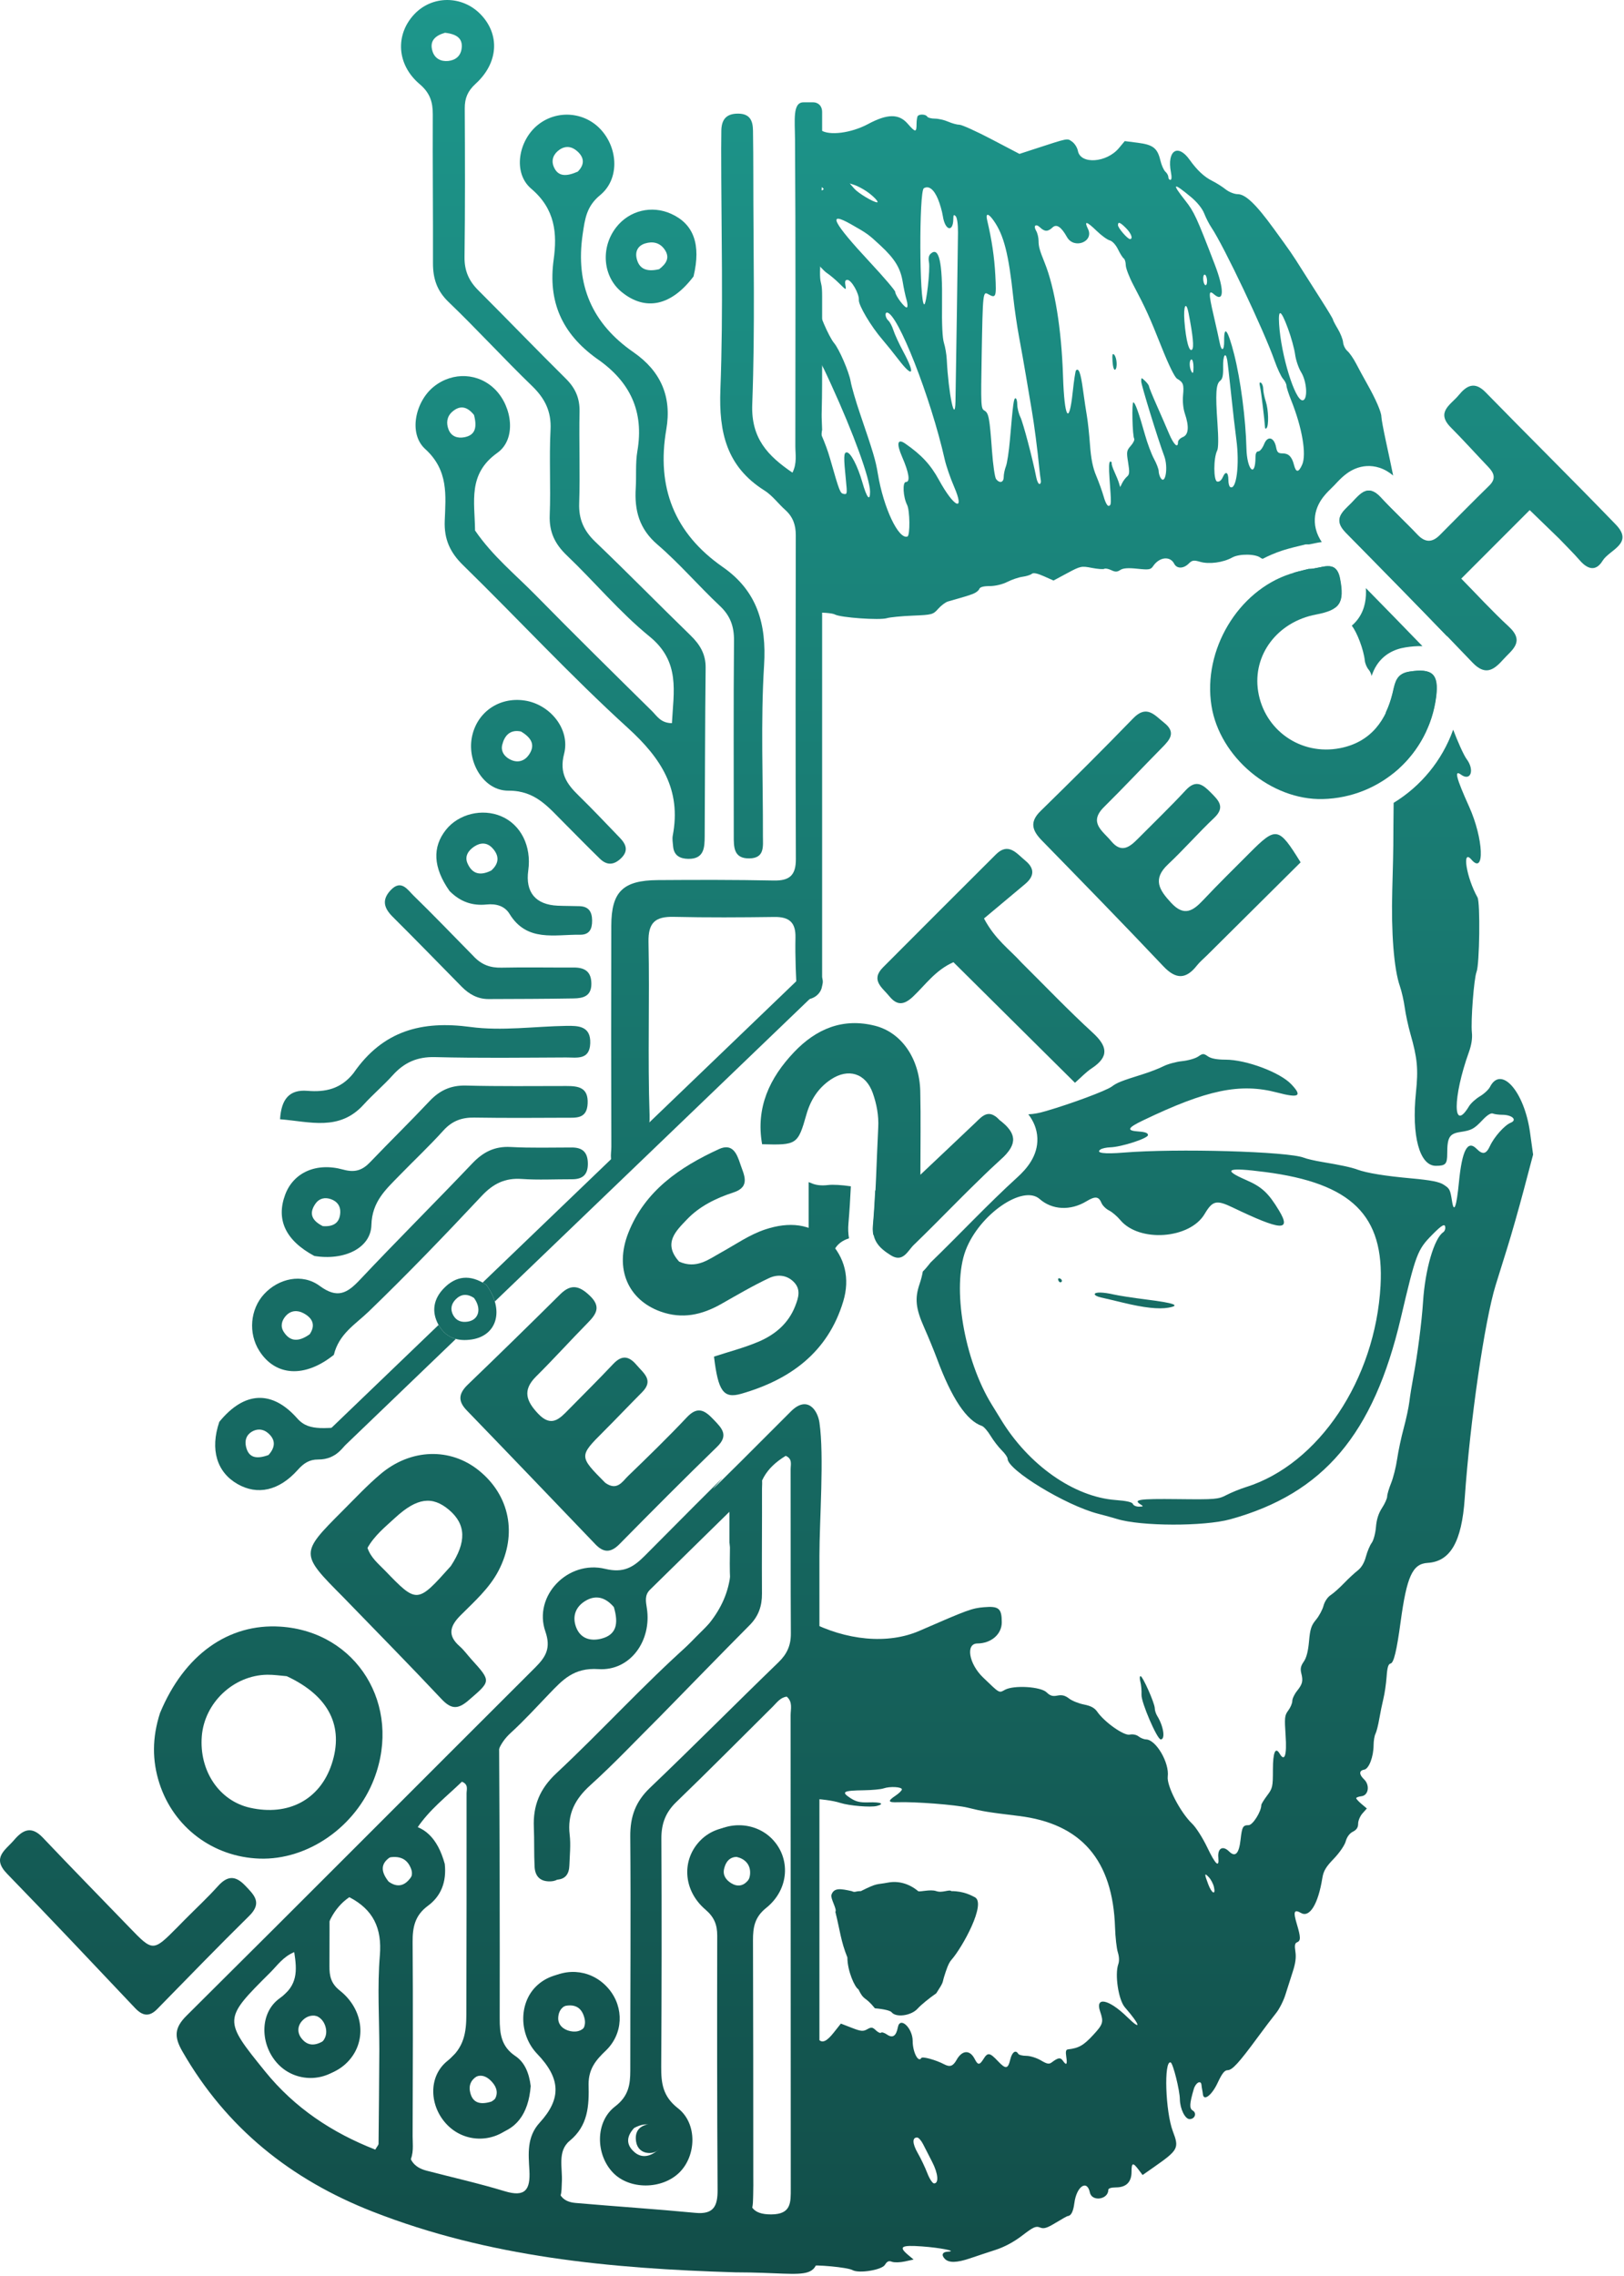 <svg width="723" height="1013" viewBox="0 0 723 1013" fill="none" xmlns="http://www.w3.org/2000/svg">
<path d="M487.372 576.087C487.373 575.022 491.021 575.08 495.994 576.224C498.129 576.715 504.66 577.715 510.506 578.451C522.865 580.004 525.733 581.07 520.2 582.054C515.847 582.831 509.333 582.109 499.874 579.808C496.079 578.884 491.716 577.859 490.174 577.527C488.632 577.197 487.372 576.548 487.372 576.087Z" fill="url(#paint0_linear_505_229)"/>
<path d="M471.117 569.755C470.929 569.156 471.239 568.829 471.808 569.028C472.92 569.418 473.119 570.663 472.087 570.778C471.743 570.813 471.309 570.355 471.117 569.755Z" fill="url(#paint1_linear_505_229)"/>
<path fill-rule="evenodd" clip-rule="evenodd" d="M646.951 324.778C648.805 329.737 651.613 336.1 652.935 337.87C656.628 342.82 654.729 347.969 650.392 344.766C647.324 342.504 648.289 346.274 654.052 359.055C660.443 373.24 661.15 389.696 655.061 382.606C650.731 377.564 652.852 390.702 657.779 399.435C659.057 401.7 658.703 429.235 657.353 432.6C656.199 435.473 654.737 454.512 655.28 459.616C655.549 462.156 655.104 465.081 653.969 468.246C646.69 488.501 646.708 504.491 653.995 492.415C654.8 491.08 656.983 489.088 658.845 487.984C660.71 486.88 662.733 484.996 663.341 483.796C668.294 474.047 678.636 485.825 681.171 504.104L682.532 513.919L678.447 529.367C676.199 537.863 672.886 549.516 671.083 555.262C669.28 561.008 666.924 568.573 665.848 572.073C660.904 588.136 654.463 632.58 652.083 667.021C650.753 686.274 645.686 695.056 635.562 695.659C628.849 696.057 626.291 701.662 623.539 721.993C621.824 734.665 620.504 740.155 619.104 740.441C618.06 740.654 617.612 742.121 617.31 746.348C617.087 749.445 616.451 753.817 615.897 756.066C615.344 758.315 614.508 762.403 614.037 765.151C613.566 767.898 612.811 770.858 612.358 771.725C611.906 772.592 611.529 774.841 611.523 776.722C611.503 781.986 609.438 787.361 607.31 787.702C605.013 788.07 604.997 789.83 607.266 791.995C609.958 794.562 609.278 799.131 606.146 799.51C604.842 799.668 603.776 800.064 603.775 800.385C603.776 800.71 604.842 801.871 606.146 802.972L608.518 804.97L606.577 807.153C605.509 808.352 604.638 810.41 604.638 811.727C604.638 813.431 603.964 814.458 602.296 815.3C600.816 816.05 599.648 817.632 599.112 819.594C598.636 821.347 596.321 824.719 593.802 827.333C590.25 831.015 589.205 832.79 588.69 835.995C586.854 847.454 583.079 853.656 579.259 851.502C576.108 849.725 575.674 850.816 577.321 856.33C579.109 862.302 579.135 863.848 577.464 864.524C576.458 864.93 576.284 865.895 576.708 868.7C577.096 871.251 576.747 873.92 575.542 877.581C574.595 880.462 573.126 885.065 572.277 887.813C571.429 890.561 569.535 894.285 568.071 896.086C566.605 897.888 562.881 902.795 559.801 906.99C551.56 918.206 548.606 921.428 546.552 921.456C545.16 921.472 544.064 922.862 542.069 927.133C539.521 932.59 535.879 935.395 535.527 932.17C535.455 931.511 535.305 930.562 535.193 930.063C535.085 929.564 534.95 928.643 534.894 928.019C534.692 925.714 532.314 926.978 531.474 929.837C529.557 936.36 529.451 938.505 530.995 939.416C532.938 940.56 531.965 943.238 529.604 943.238C527.583 943.238 525.336 938.653 525.273 934.409C525.216 930.32 522.228 918.381 521.173 918.01C518.074 916.925 518.827 939.996 522.172 948.727C525.02 956.152 524.562 957.011 513.744 964.578L508.685 968.119L506.832 965.673C504.347 962.387 503.754 962.588 503.754 966.72C503.754 971.267 501.367 973.635 496.788 973.635C494.727 973.635 493.408 974.064 493.407 974.729C493.407 979.087 486.084 980.114 485.202 975.881C483.968 969.967 479.273 973.164 478.306 980.581C477.801 984.457 476.849 986.3 475.3 986.395C475.061 986.412 472.677 987.753 470 989.377C466.042 991.776 464.73 992.168 462.997 991.473C461.166 990.74 460.042 991.25 455.095 995.049C451.362 997.917 447.143 1000.18 443.129 1001.47C439.72 1002.57 434.711 1004.23 432 1005.16C425.96 1007.22 422.396 1007.3 420.601 1005.4C418.94 1003.66 419.569 1002.32 422.106 1002.22C426.428 1002.04 418.51 1000.47 410.417 999.894C401.118 999.237 399.907 1000.01 404.369 1003.76L406.728 1005.74L402.858 1006.59C400.732 1007.06 398.148 1007.12 397.118 1006.74C395.678 1006.19 394.947 1006.51 393.946 1008.12C392.526 1010.41 382.358 1012.04 379.521 1010.44C377.309 1009.19 362.778 1007.87 360 1008.58V908.658C361.977 907.481 363.68 907.03 364.32 907.704C366.087 909.565 367.996 908.737 371.186 904.716L374.354 900.72L379.155 902.582C383.289 904.187 384.249 904.28 386.075 903.25C387.917 902.211 388.427 902.271 389.935 903.71C390.889 904.623 391.928 905.097 392.244 904.765C392.56 904.433 393.747 904.804 394.883 905.588C397.41 907.333 398.978 906.278 399.729 902.331C400.668 897.382 406.319 902.656 406.319 908.483C406.319 913.365 408.839 918.304 410.171 916.031C410.64 915.233 416.635 916.884 420.318 918.825C422.903 920.185 424.279 919.702 425.859 916.886C428.348 912.447 431.799 912.275 433.936 916.483C435.361 919.285 436.103 919.277 437.872 916.434C439.724 913.455 440.651 913.594 444.228 917.382C447.789 921.152 448.742 921.019 449.8 916.592C450.568 913.384 452.195 912.259 453.312 914.164C453.605 914.662 455.225 915.072 456.911 915.072C458.598 915.072 461.503 915.976 463.37 917.083C466.143 918.723 467.033 918.89 468.23 917.985C471.042 915.859 472.103 915.688 473.147 917.195C474.762 919.52 475.238 919.007 474.702 915.527C474.345 913.21 474.537 912.307 475.403 912.207C480.295 911.64 482.374 910.456 486.671 905.809C491.11 901.009 491.392 900.057 489.786 895.375C487.427 888.503 493.62 889.781 501.907 897.876C508.392 904.214 507.67 901.382 500.784 893.463C497.942 890.197 496.22 878.889 497.859 874.28C498.351 872.895 498.276 870.967 497.652 868.975C497.112 867.252 496.557 862.301 496.415 857.973C495.445 827.957 481.399 811.692 453.52 808.298C439.559 806.6 437.471 806.259 430.784 804.596C425.703 803.334 407.248 801.903 399.638 802.184C395.292 802.345 395.093 801.677 398.748 799.224C400.238 798.224 401.485 796.996 401.519 796.498C401.591 795.348 396.233 795.035 393.386 796.024C392.201 796.436 388.256 796.812 384.619 796.861C375.413 796.989 374.37 797.561 378.462 800.251C381.043 801.95 382.806 802.375 386.698 802.25C392.161 802.072 394.029 802.879 390.38 803.844C387.659 804.564 378.075 803.765 374.114 802.49C370.778 801.414 365.264 800.734 360 800.54V721.518C376.663 730.235 395.239 732.031 409.338 725.891C430.914 716.493 432.719 715.833 438.063 715.38C444.691 714.819 445.984 715.92 445.984 722.129C445.984 727.412 441.266 731.495 435.122 731.528C429.815 731.556 431.308 740.542 437.632 746.631C445.185 753.901 444.689 753.621 447.415 752.138C451.378 749.985 463.343 750.718 465.943 753.275C467.508 754.815 468.608 755.144 470.758 754.719C472.801 754.319 474.185 754.665 475.931 756.019C477.245 757.036 480.236 758.241 482.582 758.699C485.605 759.287 487.315 760.212 488.461 761.869C491.671 766.513 500.326 772.641 502.905 772.099C504.294 771.805 505.93 772.132 506.882 772.889C507.769 773.598 509.271 774.201 510.221 774.228C514.672 774.356 520.663 784.608 519.88 790.76C519.352 794.898 525.475 806.728 530.739 811.744C532.431 813.352 535.427 818.044 537.4 822.167C541.156 830.02 542.85 831.598 542.395 826.826C541.999 822.691 544.371 821.314 547.149 824.064C549.943 826.828 551.593 825.149 552.305 818.806C552.946 813.104 553.34 812.398 555.877 812.398C557.714 812.398 561.524 806.36 561.524 803.446C561.526 803.009 562.688 801.109 564.11 799.224C566.547 795.997 566.697 795.32 566.697 787.74C566.697 779.961 567.804 777.339 569.716 780.598C571.922 784.36 572.942 781.288 572.357 772.617C571.812 764.476 571.91 763.529 573.539 761.343C574.519 760.032 575.321 758.135 575.321 757.126C575.321 756.121 576.256 754.128 577.396 752.697C579.88 749.587 580.2 748.275 579.326 744.778C578.822 742.761 579.086 741.523 580.431 739.607C581.628 737.901 582.384 734.978 582.774 730.543C583.256 725.101 583.772 723.494 585.862 720.987C587.244 719.329 588.755 716.522 589.221 714.75C589.715 712.862 591.031 710.894 592.395 710.002C593.675 709.166 596.315 706.818 598.266 704.788C600.213 702.757 602.972 700.191 604.395 699.087C606.094 697.768 607.361 695.65 608.088 692.911C608.696 690.618 609.863 687.841 610.678 686.74C611.495 685.638 612.343 682.495 612.565 679.743C612.842 676.325 613.696 673.625 615.271 671.21C616.536 669.267 617.571 666.951 617.571 666.062C617.571 665.173 618.357 662.51 619.319 660.144C620.282 657.781 621.495 652.942 622.013 649.393C622.53 645.847 623.844 639.673 624.931 635.674C626.017 631.676 627.15 626.36 627.45 623.863C627.75 621.363 628.537 616.456 629.196 612.959C631.056 603.133 632.967 588.364 633.544 579.339C634.462 565.029 638.526 551.086 642.541 548.469C643.035 548.147 643.438 547.297 643.438 546.578C643.438 544.368 642.054 545.088 637.598 549.615C631.017 556.295 630.347 558.07 623.652 586.609C611.492 638.449 589.171 664.803 547.736 676.246C536.049 679.473 507.859 679.393 497.287 676.106C495.864 675.664 492.033 674.607 488.774 673.756C474.385 670.003 448.572 654.298 448.571 649.295C448.571 648.636 447.389 646.934 445.948 645.52C444.505 644.103 442.275 641.202 440.989 639.076C439.706 636.947 437.978 634.979 437.153 634.701C430.361 632.408 423.686 622.429 417.142 604.783C415.843 601.283 413.267 595.008 411.412 590.837C407.659 582.385 407.198 577.971 409.395 571.505C410.067 569.524 410.543 567.68 410.824 565.973C411.929 564.893 412.765 563.85 413.24 563.259C413.671 562.723 413.855 562.486 414.101 562.191C414.283 561.971 414.344 561.911 414.32 561.935C427.973 548.69 439.637 536.134 452.992 523.965C456.969 520.341 462.118 514.557 461.829 506.623C461.674 502.369 460.009 498.852 457.819 495.986C460.478 495.876 462.615 495.427 465.814 494.498C476.899 491.279 492.465 485.481 494.931 483.658C497.334 481.878 499.049 481.196 508.928 478.102C512.011 477.134 516.085 475.554 517.981 474.583C519.878 473.616 523.626 472.599 526.311 472.321C528.995 472.045 532.197 471.124 533.424 470.277C535.488 468.854 535.82 468.848 537.783 470.203C539.201 471.181 541.816 471.669 545.644 471.669C554.777 471.669 569.828 477.296 574.856 482.592C579.939 487.943 578.364 488.877 568.594 486.301C552.093 481.956 537.276 485.043 508.713 498.781C501.838 502.087 501.416 503.273 506.987 503.649C509.853 503.842 511.082 504.32 511.082 505.233C511.08 506.711 499.25 510.548 494.269 510.684C492.611 510.73 490.681 511.15 489.982 511.614C487.59 513.208 491.477 513.753 500.166 513.037C523.703 511.099 573.51 512.516 580.495 515.321C581.68 515.798 585.172 516.613 588.256 517.136C597.304 518.665 601.453 519.557 604.205 520.563C608.528 522.141 616.557 523.45 628.56 524.532C636.811 525.279 640.704 526.031 642.601 527.244C645.438 529.062 645.606 529.392 646.465 534.791C647.329 540.235 648.455 537.095 649.505 526.303C650.904 511.92 653.354 507.277 657.389 511.352C660.105 514.094 661.638 513.764 663.338 510.071C665.18 506.064 669.842 500.833 672.529 499.75C675.622 498.505 673.191 496.202 668.781 496.202C667.25 496.202 665.387 495.956 664.64 495.654C663.768 495.3 662.151 496.292 660.136 498.415C656.217 502.545 655.219 503.087 650.076 503.872C645.286 504.606 644.3 506.236 644.3 513.429C644.3 518.145 643.586 518.918 639.225 518.918C631.984 518.918 628.373 505.598 630.375 486.28C631.459 475.81 631.009 471.01 627.949 460.314C626.951 456.814 625.797 451.498 625.391 448.499C624.984 445.501 624.009 441.208 623.226 438.959C620.582 431.381 619.301 415.209 619.837 396.153C620.111 386.465 620.316 377.516 620.295 376.265C620.274 375.016 620.295 371.132 620.342 367.635C620.39 363.929 620.423 360.512 620.44 357.355C632.584 349.935 642.054 338.509 646.951 324.778ZM408.287 951.415C406.045 951.415 406.17 954.163 408.604 958.398C409.956 960.75 411.857 964.744 412.83 967.268C413.81 969.816 415.152 971.858 415.846 971.859C418.047 971.859 417.667 967.472 415.016 962.318C413.603 959.57 411.771 955.991 410.946 954.37C410.124 952.745 408.926 951.415 408.287 951.415ZM538.188 835.594C536.158 833.414 536.107 833.99 537.907 838.729C539.485 842.888 541.329 843.728 540.439 839.885C540.121 838.509 539.107 836.578 538.188 835.594ZM563.272 521.683C546.288 519.481 543.87 520.503 554.814 525.256C561.78 528.285 564.721 531.017 569.421 538.826C575.034 548.153 570.435 547.848 548.781 537.457C541.526 533.977 539.847 534.372 536.265 540.401C529.653 551.525 507.127 553.114 498.738 543.045C497.357 541.388 495.107 539.471 493.738 538.785C492.37 538.098 490.872 536.626 490.406 535.514C489.149 532.497 487.626 532.319 483.643 534.723C476.555 538.997 468.427 538.591 462.837 533.682C455.384 527.135 435.977 540.579 429.921 556.484C423.713 572.79 429.204 605.262 441.548 625.226C443.245 627.973 445.037 630.882 445.526 631.692C457.865 652.073 478.071 666.29 496.664 667.672C501.554 668.035 504.052 668.608 504.356 669.433C504.6 670.106 505.827 670.644 507.081 670.627C509.044 670.603 509.15 670.472 507.849 669.673C504.277 667.482 507.035 667.076 524.233 667.272C541.246 667.466 542.317 667.376 546.058 665.432C548.22 664.309 552.101 662.731 554.68 661.924C587.086 651.792 612.333 614.003 614.614 572.219C616.319 540.998 601.763 526.674 563.272 521.683Z" fill="url(#paint2_linear_505_229)"/>
<path d="M395.367 837.953C399.989 837.075 404.78 838.435 408.748 841.754C409.374 842.278 414.121 840.803 416.816 841.754C419.509 842.705 422.605 840.861 423.555 841.754C429.178 841.754 432.513 843.742 433.936 844.437C439.318 847.068 428.48 866.808 423.555 872.364C422.184 873.909 421.225 876.973 420.318 879.868C419.412 882.762 420.318 881.86 416.816 887.238C413.65 889.418 409.922 892.485 408.53 894.049C405.716 897.214 398.906 898.163 396.939 895.667C396.36 894.933 393.354 894.227 389.516 893.921C384.897 888.201 384.786 890.881 382.166 885.47C380.515 884.553 377.251 877.278 377.251 871.271C374.355 864.172 373.974 859.256 371.899 850.976C372.789 849.954 369.622 845.022 370.151 843.419C371.251 840.097 374.355 840.688 379.155 841.754C380.873 842.509 380.528 841.754 383.259 841.754C390.904 837.952 389.77 839.013 395.367 837.953Z" fill="url(#paint3_linear_505_229)"/>
<path d="M507.769 746.07C508.739 746.07 514.101 758.163 514.102 760.356C514.102 761.272 514.598 762.829 515.208 763.813C518.025 768.376 518.892 774.236 516.75 774.236C515.156 774.235 508.035 757.715 508.195 754.389C508.283 752.563 508.055 749.943 507.686 748.57C507.318 747.194 507.355 746.07 507.769 746.07Z" fill="url(#paint4_linear_505_229)"/>
<path d="M360 526.167C360.389 526.308 360.782 526.465 361.175 526.638C363.262 527.557 365.697 527.824 368.692 527.467C370.863 527.206 374.766 527.439 378.796 528.038C378.529 533.572 378.201 539.072 377.72 544.625C377.521 546.917 377.61 549.107 377.977 551.184C371.74 553.23 369.698 557.623 369.59 566.174C369.445 577.573 364.776 596.819 361.4 599.927C361.01 600.286 360.512 600.954 360 601.772V526.167Z" fill="url(#paint5_linear_505_229)"/>
<path d="M437.787 523.252C427.452 533.186 417.531 543.574 407.249 553.575C403.839 550.796 398.168 549.508 390.188 549.658C389.72 549.666 389.262 549.678 388.813 549.693C388.589 548.645 388.495 547.49 388.559 546.206L388.602 545.569C389.054 540.342 389.377 535.104 389.641 529.861C408.716 532.729 421.794 532.061 429.6 527.84C432.814 526.103 435.532 524.582 437.787 523.252Z" fill="url(#paint6_linear_505_229)"/>
<path d="M443.041 496.903C443.618 497.315 444.226 497.859 444.868 498.558C452.59 504.415 452.812 509.11 446.146 515.415C445.843 515.144 445.355 514.924 444.691 514.748C442.312 514.119 441.887 511.894 443.532 508.659C445.658 504.467 445.885 500.861 444.168 498.56C443.662 497.882 443.27 497.335 443.041 496.903Z" fill="url(#paint7_linear_505_229)"/>
<path d="M627.411 298.941C637.571 297.353 640.597 299.944 639.268 310.241L639.1 311.433C638.47 315.566 637.36 319.527 635.837 323.262C635.49 322.944 635.202 323.584 635.043 325.105C631.669 332.541 626.617 339.008 620.384 344.055C620.137 330.345 619.192 323.312 616.973 317.047C618.183 314.507 619.14 311.741 619.873 308.796L620.159 307.587C621.102 303.393 621.879 300.015 626.911 299.029L627.411 298.941Z" fill="url(#paint8_linear_505_229)"/>
<path d="M608.077 261.769C616.509 270.363 624.913 278.969 633.269 287.611C630.72 287.509 628.141 287.771 625.725 288.149C620.489 288.967 615.977 291.435 612.999 295.914C611.914 297.546 611.164 299.306 610.634 300.888C610.487 299.975 609.928 298.764 609.263 297.991C608.489 297.088 607.747 295.33 607.617 294.084C607.109 289.198 604.152 281.437 601.803 278.496C602.958 277.509 604.026 276.354 604.951 274.989C607.808 270.771 608.334 266.021 608.077 261.769Z" fill="url(#paint9_linear_505_229)"/>
<path d="M601.957 223.518C605.588 219.7 608.989 215.281 614.566 221.331L615.56 222.398C618.113 225.112 620.765 227.736 623.417 230.359C623.709 232.854 623.912 235.212 624.069 237.704C624.613 246.292 628.487 256.043 634.685 264.416C641.539 273.673 643.273 277.013 644.201 282.746C644.231 282.928 644.262 283.114 644.293 283.303C629.324 267.78 614.209 252.397 599.075 237.035C593.296 231.167 597.634 227.84 601.247 224.242L601.957 223.518Z" fill="url(#paint10_linear_505_229)"/>
<path d="M495.293 160.925C495.089 157.843 495.268 157.094 496.018 157.875C497.277 159.187 497.569 163.959 496.426 164.562C495.932 164.82 495.448 163.266 495.293 160.925Z" fill="url(#paint11_linear_505_229)"/>
<path d="M561.004 172.376C560.585 170.507 560.699 169.929 561.399 170.384C561.943 170.739 562.388 171.976 562.388 173.131C562.388 174.29 562.905 176.819 563.539 178.757C564.734 182.402 564.923 189.448 563.857 190.572C563.524 190.926 563.226 190.838 563.195 190.38C562.944 186.542 561.477 174.481 561.004 172.376Z" fill="url(#paint12_linear_505_229)"/>
<path fill-rule="evenodd" clip-rule="evenodd" d="M408.619 51.589C409.494 50.672 412.186 50.868 412.786 51.892C413.081 52.394 414.607 52.803 416.183 52.803C417.755 52.803 420.435 53.416 422.14 54.166C423.842 54.915 426.103 55.529 427.166 55.529C428.228 55.529 434.668 58.446 441.479 62.013L453.861 68.499L460.054 66.481C476.044 61.278 475.016 61.482 477.289 63.052C478.435 63.845 479.599 65.693 479.879 67.16C481.043 73.29 492.646 72.494 498.148 65.906L500.735 62.806L506.529 63.545C513.34 64.412 515.283 65.923 516.582 71.358C517.094 73.505 518.105 75.779 518.824 76.412C519.546 77.041 520.136 78.12 520.136 78.807C520.136 79.497 520.542 80.061 521.039 80.061C521.621 80.061 521.709 78.853 521.29 76.654C519.456 67.018 524.36 63.737 529.601 71.096C532.917 75.757 536.128 78.749 539.726 80.537C541.518 81.429 544.188 83.116 545.654 84.288C547.121 85.461 549.516 86.42 550.973 86.42C554.475 86.42 559.098 90.829 567.008 101.702C574.827 112.452 575.169 112.948 579.634 120.038C581.68 123.287 585.619 129.488 588.39 133.817C591.159 138.146 593.427 141.934 593.429 142.24C593.429 142.542 594.401 144.418 595.594 146.405C596.784 148.392 597.842 151.085 597.945 152.388C598.046 153.691 598.915 155.43 599.875 156.253C600.835 157.074 602.57 159.587 603.734 161.835C604.896 164.084 607.121 168.174 608.673 170.921C612.467 177.637 614.984 183.433 614.984 185.453C614.985 186.369 615.903 191.343 617.025 196.508C618.321 202.472 619.372 207.425 620.231 211.663C618.518 210.227 616.5 208.966 614.129 208.196C610.234 206.93 606.493 207.336 603.365 208.626C600.571 209.779 598.495 211.539 597.216 212.735C595.986 213.884 594.659 215.343 594.042 215.992C593.739 216.31 593.39 216.653 592.889 217.143C592.436 217.585 591.816 218.188 591.213 218.814C590.08 219.99 588.283 221.968 586.999 224.602C585.563 227.547 584.781 231.29 585.795 235.428C586.333 237.624 587.29 239.565 588.451 241.272C586.771 241.485 585.303 241.824 584.58 241.977C583.87 242.127 583.42 242.216 583.045 242.273C582.683 242.328 582.585 242.321 582.657 242.322L581.277 242.305L579.937 242.632C577.218 243.296 574.566 243.92 571.968 244.71L570.857 245.06C567.851 246.04 564.955 247.269 562.185 248.716C561.796 248.633 561.475 248.505 561.273 248.334C559.113 246.495 551.766 246.388 548.59 248.149C544.534 250.4 538.303 251.232 534.28 250.063C531.425 249.232 530.742 249.344 529.169 250.9C526.862 253.184 523.905 253.202 522.754 250.94C520.927 247.34 516.129 247.887 513.351 252.011C512.306 253.568 511.507 253.696 506.349 253.151C502.218 252.715 500.011 252.873 498.754 253.702C497.355 254.623 496.506 254.637 494.7 253.77C493.443 253.168 492.062 252.903 491.627 253.186C491.192 253.469 488.68 253.278 486.045 252.766C481.433 251.867 481.021 251.958 475.137 255.117L469.021 258.401L464.689 256.471C461.798 255.185 460.02 254.836 459.348 255.421C458.794 255.907 456.942 256.49 455.234 256.722C453.525 256.954 450.477 257.981 448.462 259.006C446.312 260.102 443.069 260.873 440.622 260.873C437.826 260.873 436.292 261.296 435.979 262.152C435.722 262.858 434.473 263.831 433.203 264.319C431.149 265.107 429.299 265.671 422.041 267.723C420.965 268.026 419.012 269.487 417.698 270.964C415.401 273.556 414.974 273.671 406.291 274.031C401.327 274.235 396.19 274.737 394.873 275.146C391.642 276.146 374.165 274.911 371.672 273.504C370.608 272.904 366.31 272.564 360 272.497V238.081C362.278 240.693 362.254 238.984 360 232.987V182.329C364.242 189.75 367.59 197.31 369.527 204.086C373.764 218.907 374.008 219.536 375.619 219.849C377.143 220.149 377.21 219.746 376.618 213.946C375.532 203.27 375.586 201.36 376.975 201.36C378.695 201.36 381.809 207.344 383.928 214.725C385.912 221.635 387.35 223.387 387.351 218.896C387.35 213.158 380.045 193.027 370.021 171.147C364.603 159.32 364.468 159.146 362.66 161.607C362.208 162.223 361.296 162 360 161.017V124.631C362.973 130.818 364.611 135.213 364.344 136.294C363.907 138.061 368.941 149.861 371.352 152.718C373.623 155.409 377.973 165.493 378.711 169.776C379.122 172.153 380.992 178.6 382.87 184.095C388.889 201.725 389.826 204.88 390.822 210.901C393.321 226.037 400.041 240.268 403.996 238.802C405.217 238.35 405.096 227.212 403.844 224.747C402.046 221.207 401.702 214.536 403.315 214.535C405.328 214.535 404.705 210.459 401.593 203.298C398.993 197.31 399.555 195.051 403.042 197.468C410.248 202.467 414.294 206.831 418.011 213.623C424.783 225.993 429.768 228.22 424.758 216.638C423.108 212.817 421.24 207.406 420.611 204.615C414.357 176.85 399.597 139.269 394.896 139.138C393.777 139.108 394.193 141.575 395.499 142.717C396.184 143.317 397.198 145.252 397.752 147.018C398.305 148.784 400.266 153.031 402.107 156.457C407.591 166.655 406.5 168.508 400.005 160.037C397.716 157.055 394.505 153.069 392.873 151.183C387.788 145.309 382.167 135.862 382.353 133.498C382.567 130.753 379.047 124.581 377.265 124.581C376.305 124.582 376.057 125.231 376.367 126.929C376.789 129.254 376.76 129.246 373.664 126.182C371.944 124.481 369.455 122.382 368.131 121.521C366.809 120.657 363.935 117.516 361.741 114.542C361.137 113.723 360.545 112.948 360 112.254V83.657C361.405 83.986 362.994 84.344 364.931 84.771C365.642 84.929 366.418 84.668 366.656 84.191C366.92 83.66 363.875 82.188 360 80.753V54.975C361.821 55.704 363.625 56.684 365.41 57.916C369.156 60.5 378.923 59.25 386.453 55.218C395.085 50.598 400.181 50.554 404.11 55.074C407.535 59.015 408.045 59.034 408.045 55.226C408.045 53.558 408.304 51.922 408.619 51.589ZM488.262 102.802C483.777 98.439 482.528 98.148 484.364 101.887C487.17 107.608 478.143 111.097 475.005 105.501C472.439 100.925 470.352 99.554 468.549 101.271C466.554 103.176 465.075 103.173 463.075 101.265C461.104 99.387 459.914 100.431 461.321 102.805C461.896 103.773 462.366 105.782 462.366 107.262C462.366 109.713 462.848 111.441 465.041 116.86C469.591 128.096 472.561 146.348 473.249 167.309C473.87 186.248 475.952 189.734 477.568 174.54C478.104 169.506 478.758 165.158 479.02 164.88C480.243 163.591 481.13 166.02 482.126 173.379C482.723 177.773 483.534 183.208 483.93 185.457C484.323 187.706 484.927 193.411 485.271 198.135C485.711 204.197 486.524 208.211 488.026 211.765C489.196 214.537 490.714 218.773 491.399 221.18C492.139 223.775 493.063 225.4 493.674 225.176C494.778 224.77 494.788 224.297 493.95 212.945C493.596 208.137 493.708 205.449 494.264 205.449C494.742 205.449 495.034 205.776 494.915 206.179C494.796 206.58 495.355 208.32 496.154 210.039C496.953 211.762 497.854 213.989 498.154 214.99L498.697 216.805L499.607 214.99C500.109 213.989 501.095 212.684 501.801 212.089C502.851 211.203 502.929 210.085 502.241 205.872C501.463 201.102 501.545 200.567 503.423 198.433C504.535 197.169 505.22 195.748 504.941 195.274C504.147 193.917 503.798 179.099 504.559 179.098C505.335 179.098 506.977 183.678 509.778 193.635C510.834 197.383 512.624 202.158 513.76 204.247C514.895 206.334 515.832 208.788 515.84 209.699C515.848 210.609 516.236 211.967 516.701 212.716C518.827 216.131 520.182 207.981 518.314 203.009C515.572 195.706 508.067 171.357 508.066 169.757C508.066 167.972 508.118 167.966 509.789 169.558C510.738 170.463 511.514 171.523 511.515 171.918C511.515 172.311 513.023 176.029 514.867 180.18C516.711 184.331 519.212 190.08 520.423 192.954C522.523 197.934 524.448 199.768 524.448 196.794C524.449 196.031 525.418 195.02 526.603 194.545C529.158 193.52 529.468 189.901 527.5 184.095C526.753 181.89 526.434 178.673 526.69 175.917C527.138 171.128 526.794 170.171 524.034 168.56C522.979 167.943 520.335 162.56 517.12 154.479C511.698 140.853 510.149 137.44 504.569 126.853C502.725 123.356 501.206 119.392 501.19 118.048C501.177 116.705 500.774 115.347 500.293 115.034C499.812 114.72 498.664 112.904 497.74 110.999C496.752 108.958 495.233 107.314 494.046 107C492.936 106.706 490.334 104.816 488.262 102.802ZM546.348 160.244C545.616 156.259 544.415 158.276 544.526 163.299C544.609 167.112 544.276 168.678 543.197 169.506C541.348 170.935 541.078 175.143 542.004 188.282C542.485 195.107 542.441 199.436 541.883 200.548C540.199 203.904 540.209 214.002 541.898 214.354C542.84 214.547 543.771 213.803 544.397 212.356C545.631 209.5 546.867 210.135 546.867 213.626C546.867 215.065 547.212 216.469 547.631 216.742C550.43 218.565 551.946 206.886 550.394 195.454C549.887 191.705 548.851 182.71 548.096 175.465C547.34 168.217 546.552 161.369 546.348 160.244ZM442.409 98.248C440.009 94.827 438.697 94.719 439.476 98.005C441.55 106.758 442.686 114.396 443.118 122.538C443.638 132.31 443.413 132.896 439.913 130.922C437.606 129.622 437.534 130.302 437.045 157.976C436.644 180.664 436.701 181.873 438.247 182.746C440.169 183.83 440.56 185.908 441.639 200.76C442.086 206.928 442.908 212.549 443.462 213.253C445.05 215.27 446.846 214.777 446.846 212.321C446.846 211.105 447.291 208.957 447.834 207.55C448.377 206.143 449.174 200.904 449.604 195.909C451.021 179.437 451.308 177.281 452.1 177.281C452.529 177.281 452.881 178.529 452.881 180.052C452.881 181.576 453.504 184.092 454.265 185.643C455.491 188.14 459.782 204.418 461.354 212.528C461.673 214.174 462.322 215.479 462.798 215.428C463.271 215.379 463.528 214.646 463.367 213.798C463.204 212.953 462.912 210.628 462.716 208.627C461.885 200.15 460.452 189.086 459.36 182.732C458.719 178.984 457.544 172.033 456.753 167.288C455.961 162.539 454.583 154.77 453.69 150.022C452.798 145.276 451.633 137.303 451.101 132.304C449.047 113.038 446.91 104.664 442.409 98.248ZM530.219 87.699C522.156 81.004 521.49 81.438 527.721 89.332C531.614 94.262 532.783 96.801 540.825 117.767C545.166 129.09 544.964 134.934 540.367 130.914C538.06 128.894 538.039 130.626 540.256 140.19C541.451 145.347 542.682 150.897 542.992 152.522C543.781 156.662 545.044 156.204 544.987 151.796C544.889 144.399 546.65 146.724 549.434 157.673C552.307 168.974 554.592 186.45 554.907 199.542C555.14 209.281 558.937 212.969 558.938 203.456C558.938 201.805 559.39 200.905 560.221 200.905C560.924 200.904 562.078 199.451 562.781 197.677C564.326 193.78 567.267 194.582 568.131 199.136C568.545 201.322 569.075 201.813 571.012 201.813C573.694 201.813 575.151 203.283 576.074 206.921C576.969 210.445 578.12 210.418 579.711 206.839C581.749 202.246 579.709 190.31 574.789 178.077C573.659 175.266 572.735 172.379 572.735 171.66C572.735 170.943 572.036 169.563 571.186 168.593C570.332 167.625 568.63 163.97 567.401 160.473C562.73 147.163 544.824 109.42 539.319 101.273C538.318 99.793 536.869 96.969 536.099 94.999C535.232 92.793 532.976 89.991 530.219 87.699ZM417.571 88.582C415.748 84.237 413.479 82.506 411.296 83.792C409.11 85.082 409.281 135.48 411.472 135.485C412.429 135.485 414.18 119.877 413.577 116.715C413.231 114.884 413.492 113.662 414.4 112.869C418.045 109.68 419.636 116.708 419.393 134.932C419.268 144.352 419.563 150.513 420.246 152.65C420.82 154.454 421.381 157.769 421.495 160.018C422.263 175.288 425.172 189.211 425.376 178.6C425.596 167.132 426.462 108.919 426.493 103.473C426.514 99.829 426.105 96.909 425.479 96.249C424.652 95.38 424.423 95.618 424.413 97.37C424.377 103.595 420.738 102.688 419.755 96.208C419.437 94.115 418.453 90.683 417.571 88.582ZM573.374 146.163C570.267 137.776 569.01 137.192 569.46 144.344C570.329 158.109 576.488 178.182 579.849 178.188C582.306 178.19 581.921 169.977 579.262 165.676C578.111 163.814 576.902 160.243 576.573 157.747C576.247 155.247 574.807 150.033 573.374 146.163ZM530.483 160.018C529.387 160.018 529.387 163.678 530.483 165.469C531.107 166.483 531.324 165.96 531.334 163.425C531.339 161.553 530.959 160.019 530.483 160.018ZM529.143 139.348C528.025 133.649 526.766 136.137 527.304 142.981C527.979 151.592 529.427 156.951 530.713 155.596C531.623 154.636 531.119 149.433 529.143 139.348ZM378.876 99.824C368.051 93.68 370.666 98.875 387.487 116.933C393.575 123.471 398.557 129.323 398.559 129.944C398.559 131.577 402.937 137.364 403.766 136.827C404.151 136.576 404.071 135.046 403.585 133.43C403.099 131.811 402.333 128.24 401.886 125.49C400.872 119.278 398.375 115.213 391.859 109.17C386.57 104.264 386.08 103.912 378.876 99.824ZM536.521 122.311C536.032 121.993 535.656 122.737 535.656 124.02C535.656 125.268 536.045 126.545 536.521 126.853C537.007 127.171 537.382 126.427 537.382 125.143C537.382 123.895 536.994 122.619 536.521 122.311ZM501.336 101.581C498.698 98.919 497.72 98.554 497.72 100.227C497.721 101.462 501.986 106.407 503.053 106.409C504.535 106.409 503.651 103.917 501.336 101.581ZM380.346 83.989C382.118 86.011 388.863 90.054 390.465 90.054C391.531 90.054 388.625 87.053 385.638 85.066C383.972 83.959 381.638 82.738 380.451 82.351L378.297 81.653L380.346 83.989Z" fill="url(#paint13_linear_505_229)"/>
<path d="M582.527 253.244C588.164 253.31 594.763 248.43 596.507 257.603C597.769 264.246 597.455 267.973 594.547 270.331C593.876 269.512 593.201 268.678 592.547 267.851C588.788 263.097 585.211 259.534 583.25 258.591C579.988 257.022 577.662 255.875 575.901 254.936C577.235 254.55 578.631 254.196 580.19 253.813L582.527 253.244Z" fill="url(#paint14_linear_505_229)"/>
<path d="M582.644 253.247C588.281 253.314 594.881 248.434 596.624 257.608C598.68 268.422 596.559 271.51 585.863 273.538C568.665 276.801 557.555 291.555 560.121 307.721C562.849 324.913 579.009 336.453 596.613 333.008C610.294 330.33 617.356 320.588 620.276 307.591C621.249 303.261 622.046 299.802 627.529 298.945C637.688 297.357 640.714 299.948 639.385 310.245C636.087 335.779 614.668 355.046 588.889 355.665C565.852 356.218 542.968 337.037 539.342 314.134C535.422 289.372 551.129 263.022 574.36 255.449C576.822 254.646 579.352 254.051 582.644 253.247Z" fill="url(#paint15_linear_505_229)"/>
<path d="M289.313 945.4C284.596 946.04 282.412 948.775 283.222 953.43C283.7 956.179 285.633 958.085 288.525 958.306C291.823 958.56 294.242 956.758 295.178 953.75C296.443 949.683 294.722 946.857 289.313 945.4Z" fill="url(#paint16_linear_505_229)"/>
<path d="M327.402 1011.44C271.698 1009.76 217.599 1004.66 165.936 984.423C129.513 970.159 100.785 947.241 81.18 913.066C77.512 906.672 77.549 902.659 83.074 897.176C134.974 845.666 186.534 793.814 238.313 742.182C243.056 737.452 245.349 733.531 242.785 726.154C237.332 710.463 252.719 694.27 269.423 698.311C277.48 700.26 281.845 697.737 287.043 692.502C366.05 612.928 272.904 707.651 352.088 628.252C359.357 620.963 363.982 627.561 364.808 633.167C366.992 648.008 364.808 676.857 364.808 692.502C364.808 701.978 364.808 717.922 364.808 726.154C364.808 740.353 364.808 763.486 364.808 789.469C364.808 840.3 364.808 813.328 364.808 838.933C364.808 856.529 364.808 863.092 364.808 888.944C364.808 898.275 364.808 907.215 364.808 917.228C364.808 927.242 364.808 930.531 364.808 937.594C364.808 944.657 364.808 950.802 364.808 958.17C364.808 965.538 364.808 971.644 364.808 980.555C364.808 984.966 364.808 988.69 364.808 991.967C364.808 1017.63 363.788 1011.46 327.402 1011.44ZM324.742 686.574C324.742 682.506 324.742 678.437 324.742 672.891C311.977 685.415 300.663 696.501 289.369 707.607C286.968 709.968 287.479 712.707 287.965 715.751C290.251 730.097 280.733 743.877 266.385 742.936C255.47 742.22 250.504 747.699 244.521 753.923C238.891 759.781 233.407 765.812 227.417 771.283C221.907 776.315 220.134 782.106 220.204 789.469C220.538 824.894 220.556 860.324 220.386 895.751C220.345 904.411 220.919 911.545 228.635 918.064C237.511 925.562 235.916 938.823 227.323 946.583C219.15 953.964 206.839 953.652 199.169 945.868C191.132 937.712 190.396 924.259 199.316 917.228C206.635 911.459 207.599 904.599 207.62 896.716C207.708 863.888 207.739 831.06 207.717 798.233C207.716 796.52 208.666 794.257 205.639 793.054C198.886 799.597 191.197 805.454 185.706 813.679C186.926 815.167 187.696 816.178 188.54 817.124C200.206 830.205 199.657 840.18 186 851.703C182.084 855.007 182.029 858.976 182.007 863.092C181.848 893.643 181.941 924.197 181.689 954.747C181.638 960.938 183.988 964.643 189.868 966.176C201.479 969.204 213.21 971.837 224.68 975.325C233.895 978.128 236.165 974.635 235.683 966.042C235.272 958.717 234.444 951.182 240.256 944.828C250.097 934.072 249.583 925.069 239.149 914.186C231.114 905.804 230.854 891.936 238.588 884.235C246.672 876.186 260.472 876.596 268.343 885.119C276.021 893.435 275.763 907.498 266.534 914.675C260.781 919.149 259.463 923.98 259.632 930.531C259.778 936.205 261.601 942.856 256.174 947.008C247.603 953.564 247.977 962.386 248.171 971.644C248.292 977.442 251.066 980.103 256.244 980.555C274.028 982.109 291.848 983.268 309.616 984.966C317.795 985.749 319.513 981.867 319.467 974.695C319.225 936.993 319.234 899.289 319.303 861.586C319.312 856.704 317.977 853.328 314.018 849.938C303.889 841.265 303.38 827.428 312.096 818.905C319.992 811.184 333.101 811.367 341.178 819.311C349.333 827.331 348.747 841.23 339.007 849.565C334.444 853.47 333.211 857.616 333.223 863.092C333.302 900.145 333.366 937.199 333.124 974.25C333.075 981.712 334.725 985.678 343.322 985.654C352.325 985.628 352.052 980.331 352.047 974.104C351.993 903.898 352.035 833.692 351.979 763.486C351.977 760.729 353.017 757.599 350.262 755.192C347.406 755.538 345.892 757.796 344.092 759.579C329.775 773.76 315.617 788.105 301.106 802.084C296.262 806.75 294.405 811.806 294.444 818.467C294.643 852.268 294.569 886.072 294.37 919.873C294.326 927.243 295.041 933.116 301.839 938.415C310.616 945.256 310.017 959.74 302.312 967.147C294.544 974.615 280.333 974.648 273.043 967.214C265.115 959.131 264.872 944.456 273.853 937.594C279.765 933.076 280.611 928.01 280.606 921.64C280.579 886.884 280.874 852.127 280.597 817.375C280.528 808.626 282.926 801.92 289.359 795.785C308.642 777.398 327.387 758.447 346.549 739.931C350.368 736.241 352.121 732.381 352.088 727.105C351.936 702.729 352.053 678.351 351.985 653.974C351.979 651.917 352.887 649.313 349.793 648.008C341.188 653.238 336.627 660.143 337.428 671.051C338.329 683.335 337.301 695.747 337.7 708.085C337.918 714.816 335.69 719.724 330.929 724.407C309.611 745.374 289.117 767.214 267.196 787.52C255.892 797.99 248.635 808.679 251.288 824.501C251.655 826.688 251.209 829.043 250.939 831.296C250.509 834.885 248.953 837.365 244.798 837.418C240.254 837.477 238.202 834.939 237.994 830.866C237.697 825.03 237.912 819.169 237.667 813.328C237.265 803.708 240.277 796.225 247.695 789.292C267.869 770.437 286.495 749.889 307.101 731.548C320.656 719.484 327.951 706.481 324.742 686.574ZM168.875 912.297C168.863 898.321 167.954 884.271 169.108 870.392C170.123 858.181 166.1 849.936 155.52 844.453C141.489 853.966 139.629 877.741 152.038 888.944C160.277 896.382 160.576 910.508 152.67 918.802C144.9 926.953 131.71 926.971 123.872 918.841C115.718 910.382 115.338 895.97 124.555 889.426C132.611 883.706 132.288 877.157 130.989 868.908C125.993 870.993 123.437 874.88 120.302 877.999C99.359 898.831 99.32 898.922 118.035 922.027C131.154 938.223 147.856 949.309 167.077 956.812C167.943 955.301 168.523 954.758 168.53 954.209C168.682 940.889 168.772 927.568 168.875 912.297ZM273.284 715.318C269.719 711.164 265.445 709.617 260.532 712.619C256.157 715.292 254.698 719.588 256.486 724.297C258.382 729.291 262.778 730.611 267.598 729.414C274.441 727.714 275.485 722.734 273.284 715.318ZM131.223 907.215C133.293 911.123 136.163 913.441 140.629 911.038C144.052 909.197 146.058 906.187 144.921 902.148C143.934 898.641 141.103 896.529 137.615 896.869C132.528 897.365 130.556 900.908 131.223 907.215ZM318.871 834.076C320.144 839.367 323.485 841.652 328.759 840.3C332.225 839.412 334.089 836.611 333.948 833.143C333.804 829.581 331.374 827.3 327.983 826.54C322.917 825.406 320.197 828.106 318.871 834.076ZM171.862 827.056C166.348 831.787 166.372 836.349 172.751 840.049C175.345 841.555 178.466 841.14 180.852 838.933C182.86 837.076 184.005 834.595 183.056 831.962C181.409 827.393 177.914 825.603 171.862 827.056ZM248.508 893.75C245.717 896.719 245.129 900.086 247.434 903.459C249.463 906.429 252.578 907.525 255.984 906.112C259.344 904.718 261.106 901.855 260.199 898.275C258.801 892.756 254.908 891.363 248.508 893.75ZM282.329 947.178C278.935 950.837 278.512 954.564 282.504 957.981C285.276 960.354 288.462 960.079 291.4 958.17C294.052 956.447 295.554 953.92 294.158 950.802C292.044 946.081 288.621 943.844 282.329 947.178ZM207.603 927.615C206.106 932.081 206.142 936.154 211.433 937.886C214.769 938.978 217.815 937.97 219.949 934.914C221.971 932.018 221.22 929.197 219.214 926.888C215.925 923.1 212.176 922.529 207.603 927.615Z" fill="url(#paint17_linear_505_229)"/>
<path d="M354.881 444.215C354.361 434.804 353.948 426.041 354.138 417.29C354.285 410.509 351.287 408.064 344.767 408.151C329.831 408.35 314.885 408.442 299.955 408.098C291.78 407.91 288.528 410.578 288.713 419.344C289.256 444.988 288.316 470.671 289.19 496.297C289.599 508.294 283.661 514.698 274.982 520.427C270.829 517.683 272.181 513.756 272.17 510.447C272.063 477.647 272.064 444.847 272.144 412.047C272.181 396.918 277.3 391.857 292.845 391.742C310.055 391.616 327.271 391.584 344.477 391.93C351.515 392.071 354.343 389.596 354.316 382.374C354.137 334.311 354.194 286.248 354.278 238.185C354.286 233.643 352.982 229.999 349.587 226.97C346.439 224.161 343.854 220.542 340.353 218.34C323.494 207.738 319.985 192.503 320.713 173.438C322.076 137.768 321.077 102.009 321.067 66.286C321.066 63.688 321.136 61.09 321.133 58.493C321.128 53.492 323.053 50.552 328.598 50.575C333.931 50.597 335.174 53.796 335.233 58.159C335.32 64.653 335.376 71.148 335.374 77.643C335.36 111.741 336.194 145.873 334.898 179.924C334.319 195.142 341.827 202.893 352.791 210.379C354.928 206.185 354.077 202.257 354.081 198.49C354.132 153.025 354.241 107.559 353.938 62.096C353.881 53.51 352.793 45.542 357.708 45.542C359.893 45.542 359.893 45.542 362.077 45.542C363.715 45.542 366.009 46.635 366.009 49.912C366.009 53.189 366.009 51.004 366.009 52.096C366.009 55.373 366.009 63.565 366.009 58.159C366.009 65.203 365.367 99.609 366.009 73.941C365.916 67.387 366.009 85.4 365.532 89.778C365.011 119.269 365.532 97.303 365.532 110.531C364.263 130.661 366.009 122 366.009 131.83C366.009 141.66 366.009 152.583 366.009 162.959C366.009 189.719 365.532 179.924 366.009 191.357C364.446 195.74 369.315 265.067 366.009 268.36C366.009 361.2 366.009 399.974 366.009 438.322C366.009 442.406 361.154 446.566 354.881 444.215Z" fill="url(#paint18_linear_505_229)"/>
<path d="M211.491 236.127C219.286 247.524 229.459 255.731 238.526 264.973C255.577 282.352 272.941 299.424 290.274 316.522C292.464 318.682 294.156 321.854 299.144 321.889C299.847 307.918 302.994 294.567 289.184 283.325C275.91 272.518 264.792 259.095 252.35 247.217C247.025 242.133 244.439 236.755 244.735 229.277C245.236 216.634 244.441 203.934 245.095 191.306C245.524 183.041 242.531 177.273 236.766 171.702C224.166 159.525 212.337 146.549 199.696 134.416C194.486 129.415 192.739 123.925 192.759 117.104C192.825 95.028 192.579 72.951 192.675 50.876C192.698 45.359 191.389 41.309 186.827 37.442C176.569 28.749 175.916 15.467 184.384 6.404C192.351 -2.121 205.709 -2.137 213.957 6.368C222.621 15.301 221.96 27.976 211.749 37.282C208.257 40.464 206.885 43.668 206.909 48.212C207.024 70.288 207.085 92.367 206.806 114.44C206.731 120.455 208.711 124.996 212.857 129.139C225.946 142.218 238.778 155.555 251.931 168.569C256.146 172.74 258.134 177.221 258.011 183.214C257.732 196.826 258.302 210.46 257.848 224.063C257.61 231.187 259.974 236.316 265.04 241.164C279.345 254.855 293.213 269.002 307.411 282.807C311.573 286.855 314.214 291.128 314.146 297.216C313.866 322.212 313.862 347.211 313.725 372.209C313.697 377.29 313.493 382.405 306.377 382.281C302.792 382.218 300.025 380.856 299.669 376.767C299.528 375.152 299.214 373.466 299.51 371.914C303.398 351.523 294.412 337.566 279.577 324.067C254.151 300.934 230.741 275.596 206.134 251.542C200.309 245.847 197.679 239.964 197.993 231.834C198.431 220.481 199.761 209.372 189.296 199.858C181.65 192.909 185.001 178.564 193.159 172.07C201.631 165.325 213.195 165.935 220.586 173.516C228.051 181.173 229.988 195.47 221.43 201.555C208.175 210.979 211.348 223.174 211.491 236.127ZM211.033 184.725C208.245 181.197 205.022 180.024 201.324 183.291C198.912 185.421 198.592 188.328 199.69 191.164C200.903 194.296 203.69 195.201 206.733 194.623C211.589 193.699 212.473 190.277 211.033 184.725ZM198.123 14.58C193.892 15.803 191.001 18.132 192.589 22.954C193.597 26.013 196.239 27.46 199.507 27.136C202.74 26.814 205.011 25.023 205.495 21.746C206.151 17.296 203.608 15.211 198.123 14.58Z" fill="url(#paint19_linear_505_229)"/>
<path d="M71.244 762.473C82.013 736.495 101.748 722.548 124.798 724.027C158.833 726.212 179.083 759.026 166.574 791.724C158.376 813.152 137.002 828.033 115.501 827.283C94.917 826.564 77.326 813.466 70.97 793.791C67.7 783.666 67.706 773.405 71.244 762.473ZM127.659 746.09C124.754 745.859 121.847 745.393 118.946 745.438C103.965 745.67 91.022 757.906 89.842 772.81C88.622 788.22 97.588 801.546 111.248 804.629C128.404 808.5 142.449 801.015 147.671 785.219C153.178 768.56 146.611 754.909 127.659 746.09Z" fill="url(#paint20_linear_505_229)"/>
<path d="M265.62 159.573C250.069 148.363 243.923 134.186 246.49 115.533C248.08 103.986 247.234 93.104 236.515 84.009C228.094 76.864 230.894 62.404 239.516 55.539C248.072 48.727 260.388 49.751 267.673 57.88C275.265 66.352 275.755 79.796 267.212 86.825C261.163 91.803 260.441 97.196 259.41 104.214C256.099 126.771 263.571 144.011 282.038 156.794C294.194 165.208 299.147 176.597 296.634 191.139C292.194 216.83 300.161 237.342 321.752 252.372C337.085 263.046 341.308 277.67 340.165 296.12C338.6 321.363 339.737 346.771 339.648 372.108C339.632 376.537 340.587 381.962 333.659 382.084C326.483 382.211 326.668 376.905 326.67 371.849C326.682 342.939 326.518 314.027 326.773 285.119C326.829 278.79 325.125 274.058 320.452 269.672C310.983 260.785 302.494 250.805 292.664 242.367C284.546 235.399 282.425 227.15 283.03 217.3C283.369 211.793 282.837 206.166 283.759 200.774C286.764 183.213 280.648 169.871 265.62 159.573ZM257.234 76.387C260.313 73.273 260.195 70.161 256.987 67.304C254.606 65.183 251.832 64.752 249.088 66.64C246.424 68.473 245.3 71.237 246.509 74.178C248.391 78.756 252.176 78.608 257.234 76.387Z" fill="url(#paint21_linear_505_229)"/>
<path d="M694.137 239.756C689.284 235.035 684.907 230.808 681.02 227.053C670.967 237.115 661.206 246.885 650.549 257.551C657.242 264.354 664.182 271.947 671.708 278.904C679.112 285.747 673.01 289.29 669.007 293.783C664.734 298.578 661.018 300.647 655.517 294.882C636.938 275.414 618.079 256.211 599.193 237.039C593.027 230.78 598.375 227.412 602.074 223.522C605.705 219.704 609.105 215.284 614.684 221.336C619.953 227.052 625.71 232.317 631.056 237.966C634.471 241.575 637.61 241.562 641.001 238.157C648.32 230.805 655.581 223.395 663.005 216.151C666.191 213.041 665.144 210.539 662.592 207.859C657.001 201.99 651.567 195.968 645.863 190.212C639.097 183.386 645.978 180.076 649.374 175.934C652.847 171.698 656.419 169.526 661.363 174.59C680.618 194.312 700.232 213.684 719.375 233.513C727.553 241.985 716.478 244.687 713.476 249.592C710.426 254.572 706.747 253.367 703.312 249.427C700.545 246.252 697.522 243.3 694.137 239.756Z" fill="url(#paint22_linear_505_229)"/>
<path d="M269.461 660.011C274.761 663.792 277.075 659.433 279.638 656.962C288.515 648.397 297.369 639.789 305.827 630.816C310.762 625.579 313.984 627.968 317.782 631.962C321.38 635.745 324.55 638.836 319.237 643.992C304.562 658.236 290.139 672.745 275.78 687.311C271.973 691.173 268.755 691.229 265.098 687.412C246.008 667.49 226.929 647.559 207.749 627.725C203.641 623.477 204.298 620.121 208.333 616.242C222.138 602.971 235.824 589.574 249.421 576.089C254.278 571.272 258.011 572.355 262.604 576.753C267.748 581.678 265.445 584.967 261.621 588.855C253.884 596.723 246.485 604.928 238.653 612.698C232.446 618.856 234.339 623.736 239.633 629.307C245.524 635.507 249.179 631.463 253.202 627.356C259.789 620.631 266.509 614.032 272.951 607.171C276.799 603.073 279.939 603.477 283.393 607.557C286.488 611.215 291.202 614.308 285.874 619.67C280.153 625.426 274.565 631.316 268.828 637.056C257.704 648.186 257.677 648.16 269.461 660.011Z" fill="url(#paint23_linear_505_229)"/>
<path d="M537.523 425.063C535.648 426.923 534.106 428.169 532.917 429.691C528.043 435.927 523.564 436.058 517.937 430.109C500.108 411.256 481.975 392.689 463.847 374.12C459.574 369.744 458.205 365.944 463.243 361.017C477.151 347.419 490.963 333.714 504.487 319.737C510.498 313.524 513.975 318.3 518.266 321.696C523.71 326.005 520.844 329.235 517.349 332.77C508.686 341.533 500.268 350.54 491.509 359.204C484.458 366.177 490.947 369.854 494.685 374.388C499.358 380.058 503.051 376.907 506.727 373.204C513.812 366.066 521.067 359.086 527.897 351.712C532.514 346.727 535.624 349.323 539.129 352.861C542.531 356.294 545.589 359.275 540.556 364.039C533.494 370.724 527.071 378.087 519.985 384.746C512.95 391.356 516.13 396.181 521.394 401.861C527.226 408.152 531.165 405.409 535.721 400.567C542.389 393.482 549.342 386.664 556.215 379.774C568.18 367.779 569.181 367.928 579.027 383.833C565.492 397.279 551.754 410.927 537.523 425.063Z" fill="url(#paint24_linear_505_229)"/>
<path d="M152.806 710.91C133.539 691.517 133.521 691.5 152.589 672.406C158.088 666.9 163.431 661.186 169.353 656.166C182.835 644.734 200.445 644.251 213.167 654.505C227.002 665.656 230.365 682.958 221.967 699.091C217.826 707.046 211.168 712.846 205.018 719.023C200.268 723.794 199.116 727.942 204.642 732.777C206.578 734.472 208.102 736.634 209.842 738.558C218.826 748.49 218.588 748.208 208.557 756.874C203.742 761.035 200.772 760.757 196.517 756.227C182.305 741.099 167.727 726.314 152.806 710.91ZM200.683 697.092C207.745 686.378 207.506 678.499 199.923 672.074C192.475 665.763 185.644 666.637 175.957 675.537C171.469 679.661 166.637 683.557 163.61 688.986C165.089 693.392 168.472 696.048 171.361 699.039C185.686 713.864 185.706 713.844 200.683 697.092Z" fill="url(#paint25_linear_505_229)"/>
<path d="M302.346 561.554C310.077 564.997 315.5 560.543 321.027 557.495C327.551 553.898 333.683 549.527 340.823 547.184C351.047 543.829 361.068 544.341 368.919 552.26C376.233 559.637 378.466 569.111 375.411 579.247C368.553 602 351.719 614.131 330.014 620.373C322.013 622.673 319.716 619.161 317.869 603.84C324.432 601.686 331.277 599.935 337.703 597.201C345.014 594.09 350.987 589.13 354.017 581.359C355.476 577.617 356.705 573.898 353.308 570.529C350.111 567.357 345.928 567.229 342.419 568.874C335.105 572.304 328.114 576.439 321.071 580.425C312.507 585.271 303.76 587.26 294.075 583.785C279.664 578.614 273.438 564.755 279.72 548.789C287.086 530.069 302.597 519.492 320.067 511.478C326.174 508.677 328.085 513.624 329.546 518.041C331.11 522.768 334.365 528.212 326.556 530.762C318.729 533.317 311.347 536.938 305.737 542.873C301.062 547.818 294.943 553.336 302.346 561.554Z" fill="url(#paint26_linear_505_229)"/>
<path d="M444.986 498.562C452.9 504.566 452.938 509.35 445.753 515.896C432.32 528.137 419.872 541.452 406.816 554.117C404.116 556.736 402.022 562.141 396.612 558.757C391.853 555.781 388.121 552.488 388.72 545.573C389.978 531.041 390.238 516.425 390.986 501.847C391.257 496.552 390.285 491.421 388.56 486.539C385.443 477.717 377.683 475.287 369.876 480.505C364.254 484.261 360.839 489.618 358.994 496.139C355.221 509.471 354.711 509.754 339.287 509.311C336.425 493.003 342.577 479.822 353.508 468.32C363.353 457.96 375.228 452.943 389.579 456.586C401.369 459.579 409.36 471.211 409.699 485.711C409.979 497.682 409.756 509.665 409.756 522.894C418.475 514.655 426.309 507.289 434.096 499.874C437.189 496.928 440.061 493.197 444.986 498.562Z" fill="url(#paint27_linear_505_229)"/>
<path d="M454.757 428.448C465.604 439.207 475.687 449.782 486.437 459.629C492.973 465.616 493.975 470.253 486.068 475.487C483.423 477.238 481.212 479.646 478.569 481.959C460.32 463.852 442.451 446.123 424.472 428.284C416.426 431.812 411.98 438.419 406.438 443.632C402.574 447.267 399.457 447.784 395.937 443.456C392.777 439.571 387.418 436.281 393.162 430.531C409.888 413.79 426.577 397.012 443.36 380.328C448.944 374.776 452.539 379.837 456.462 383.068C460.775 386.621 460.459 390.059 456.393 393.481C450.201 398.694 443.982 403.874 438.068 408.823C443.076 418.263 449.386 422.501 454.757 428.448Z" fill="url(#paint28_linear_505_229)"/>
<path d="M82.178 854.56C87.463 849.247 92.466 844.606 97.009 839.552C101.156 834.939 104.681 834.641 109.098 839.24C113.178 843.487 116.869 846.939 110.961 852.761C97.115 866.403 83.587 880.369 69.983 894.256C66.431 897.881 63.426 897.287 60.137 893.812C41.205 873.811 22.329 853.753 3.136 834.005C-3.841 826.827 2.459 823.49 6.291 818.991C10.333 814.246 14.106 812.712 19.084 817.965C31.786 831.369 44.723 844.551 57.547 857.84C68.099 868.775 68.087 868.787 78.972 857.827C79.885 856.908 80.787 855.978 82.178 854.56Z" fill="url(#paint29_linear_505_229)"/>
<path d="M236.261 928.525C235.314 941.141 229.505 948.397 219.612 950.177C210.046 951.899 201.372 947.544 197.022 938.835C192.775 930.333 194.575 920.988 203.278 913.612C208.041 909.576 208.311 905.024 208.302 899.779C208.242 862.147 208.461 824.512 208.018 786.885C207.907 777.426 211.859 771.783 219.499 767.576C223.777 770.842 222.195 775.069 222.214 778.679C222.422 818.581 222.544 858.484 222.468 898.387C222.455 905.169 223.084 910.916 229.473 915.19C233.521 917.897 235.574 922.669 236.261 928.525ZM218.815 935.421C222.777 932.902 223.978 929.614 220.922 925.745C218.992 923.301 216.177 922.32 213.133 923.744C210.221 925.107 208.629 927.586 209.213 930.792C210.062 935.458 213.004 937.25 218.815 935.421Z" fill="url(#paint30_linear_505_229)"/>
<path d="M321.026 906.731C321.04 890.83 320.954 875.903 321.127 860.979C321.183 856.145 319.916 852.657 316.022 849.213C306.396 840.698 306.139 826.503 314.718 818.09C322.572 810.389 335.927 810.57 343.693 818.483C352.136 827.086 351.398 841.011 341.084 849.248C335.949 853.348 335.21 857.911 335.23 863.629C335.354 898.673 335.334 933.716 335.359 968.76C335.361 971.356 335.413 973.954 335.319 976.547C335.131 981.728 335.848 987.418 327.727 987.189C320.134 986.976 321.051 981.616 321.042 976.82C320.998 953.782 321.025 930.744 321.026 906.731ZM330.927 826.991C326.346 825.596 323.397 827.34 322.358 831.876C321.723 834.648 323.154 836.771 325.569 838.252C328.113 839.813 330.552 839.574 332.538 837.517C335.774 834.164 335.667 830.756 330.927 826.991Z" fill="url(#paint31_linear_505_229)"/>
<path d="M148.626 603.054C135.616 613.487 122.599 612.544 115.452 601.292C110.46 593.432 111.357 582.761 117.576 576.018C123.989 569.065 134.495 566.596 142.329 572.37C150.193 578.167 154.54 575.687 160.203 569.67C176.659 552.187 193.702 535.258 210.248 517.857C215.068 512.789 220.191 510.153 227.322 510.538C236.385 511.028 245.491 510.763 254.578 510.756C259.366 510.752 261.641 512.912 261.711 517.827C261.783 522.827 259.422 524.913 254.663 524.896C247.198 524.869 239.705 525.286 232.277 524.764C224.822 524.241 219.573 526.852 214.447 532.318C198.022 549.83 181.375 567.167 164.095 583.825C158.186 589.52 150.931 593.653 148.626 603.054ZM137.881 593.885C140.732 589.636 138.943 586.551 135.088 584.506C132.43 583.096 129.47 583.213 127.238 585.723C125.386 587.805 124.754 590.358 126.278 592.765C128.983 597.036 132.681 597.576 137.881 593.885Z" fill="url(#paint32_linear_505_229)"/>
<path d="M293.804 764.077C283.196 774.621 273.414 785.051 262.834 794.597C255.989 800.773 252.517 807.432 253.621 816.693C254.154 821.159 253.636 825.759 253.487 830.294C253.365 833.976 251.839 836.525 247.728 836.671C243.796 836.81 239.867 835.787 239.89 831.358C239.973 815.772 235.326 800.234 250.76 786.772C274.404 766.148 295.517 742.633 317.912 720.555C322.867 715.671 325.434 710.562 325.063 703.431C324.541 693.405 325.459 683.294 324.742 673.293C324.046 663.586 329.026 658.478 336.327 654.429C340.07 656.666 339.231 659.872 339.241 662.624C339.3 678.188 339.112 693.753 339.225 709.316C339.264 714.819 337.715 719.355 333.786 723.317C320.545 736.666 307.444 750.154 293.804 764.077Z" fill="url(#paint33_linear_505_229)"/>
<path d="M139.943 559.041C127.042 552.112 122.824 542.81 126.972 531.722C130.6 522.022 140.66 517.25 152.759 520.592C158.006 522.042 161.31 520.92 164.769 517.305C173.507 508.174 182.551 499.334 191.212 490.133C195.733 485.329 200.736 483.022 207.483 483.199C222.383 483.59 237.3 483.396 252.21 483.394C257.538 483.394 261.949 484.037 261.621 491.179C261.3 498.171 256.384 497.49 251.915 497.515C238.302 497.589 224.686 497.656 211.075 497.448C205.515 497.363 201.216 498.972 197.384 503.214C191.09 510.182 184.222 516.63 177.667 523.366C171.656 529.543 165.618 534.91 165.348 545.285C165.081 555.557 153.229 561.221 139.943 559.041ZM143.706 545.76C148.205 546.093 151.319 544.532 151.49 539.576C151.587 536.744 150.058 534.732 147.344 533.766C144.613 532.794 142.084 533.435 140.485 535.712C137.913 539.373 137.939 542.87 143.706 545.76Z" fill="url(#paint34_linear_505_229)"/>
<path d="M198.007 829.643C198.876 837.764 196.277 844.052 190.485 848.311C184.76 852.521 183.652 857.766 183.698 864.337C183.902 893.191 183.773 922.047 183.699 950.902C183.689 954.715 184.378 958.681 182.204 962.474C173.709 963.538 170.611 959.781 170.672 951.489C170.888 921.988 170.639 892.483 170.783 862.98C170.811 857.174 169.936 852.583 164.84 848.63C157.878 843.229 155.207 835.621 158.444 826.951C161.442 818.922 172.15 811.49 179.446 811.87C188.744 812.355 194.762 817.929 198.007 829.643ZM173.013 837.522C176.991 840.403 180.308 839.374 182.919 835.617C184.94 832.707 183.846 830.015 181.556 827.837C179.27 825.662 176.469 824.771 173.642 826.677C169.707 829.332 169.205 832.753 173.013 837.522Z" fill="url(#paint35_linear_505_229)"/>
<path d="M262.033 927.543C262.302 937.586 261.771 946.153 253.622 952.899C248.015 957.542 250.528 965.031 250.129 971.367C249.867 975.527 250.669 980.344 244.258 980.41C238.041 980.474 236.963 976.465 237.017 971.327C237.14 959.804 235.405 948.303 246.219 939.242C252.02 934.381 249.241 921.117 242.967 914.981C232.19 904.44 232.333 888.655 243.273 881.394C252.553 875.235 264.212 876.959 271.212 885.523C277.837 893.63 277.521 905.295 269.632 912.82C265.434 916.825 262.081 920.703 262.033 927.543ZM255.666 892.078C251.392 891.871 248.698 894.067 248.52 898.132C248.383 901.265 250.732 903.408 253.888 904.074C257.052 904.742 259.858 903.728 261.202 900.771C263.146 896.495 260.259 894.263 255.666 892.078Z" fill="url(#paint36_linear_505_229)"/>
<path d="M157.362 477.681C170.472 458.677 187.841 454.215 209.419 457.111C223.387 458.985 237.885 456.862 252.147 456.625C257.564 456.535 263.057 456.714 262.774 464.413C262.494 471.994 256.693 470.665 252.04 470.685C232.575 470.766 213.101 471.029 193.648 470.527C185.763 470.324 179.96 472.917 174.864 478.573C170.746 483.144 166.001 487.148 161.863 491.702C151.023 503.632 137.954 499.238 124.678 498.19C125.231 489.283 128.767 484.862 136.891 485.537C144.777 486.192 151.721 484.775 157.362 477.681Z" fill="url(#paint37_linear_505_229)"/>
<path d="M251.485 366.643C244.07 359.288 238.458 351.872 226.369 351.94C215.35 352.002 208.091 339.412 210.014 328.516C212.007 317.22 222.012 310.104 233.521 311.798C244.798 313.457 253.986 324.506 251.13 335.558C248.901 344.179 252.321 348.953 257.635 354.137C263.89 360.239 269.88 366.615 275.952 372.904C278.736 375.787 279.955 378.704 276.431 382.076C273.244 385.128 270.144 385.215 267.078 382.237C261.97 377.276 256.997 372.176 251.485 366.643ZM231.949 325.604C227.018 324.549 224.566 327.535 223.586 331.539C222.819 334.674 224.899 337.201 227.806 338.373C230.827 339.592 233.657 338.61 235.483 335.945C238.218 331.954 237.076 328.663 231.949 325.604Z" fill="url(#paint38_linear_505_229)"/>
<path d="M200.128 396.588C192.777 386.118 192.421 377.05 198.532 369.354C204.141 362.289 214.659 359.719 223.16 363.335C231.897 367.052 236.69 376.66 235.185 387.441C233.827 397.169 238.448 402.712 248.33 403.137C251.561 403.276 254.799 403.243 258.032 403.349C262.113 403.483 263.564 405.865 263.609 409.692C263.653 413.49 262.432 416.119 258.221 416.059C246.923 415.898 234.578 419.432 226.839 406.778C224.647 403.195 220.822 402.175 216.618 402.6C210.498 403.219 205.087 401.589 200.128 396.588ZM218.694 387.488C222.335 384.258 222.333 380.75 219.105 377.373C216.771 374.932 213.887 374.969 211.128 376.806C208.463 378.579 206.768 381.168 208.121 384.253C209.874 388.25 212.952 390.337 218.694 387.488Z" fill="url(#paint39_linear_505_229)"/>
<path d="M131.507 883.756C135.353 875.428 133.552 867.246 133.47 859.302C133.383 850.82 137.807 846.63 146.693 841.559C146.693 854.193 146.749 864.659 146.667 875.125C146.632 879.471 147.314 882.877 151.269 885.999C162.267 894.68 163.427 909.181 154.496 918.056C146.183 926.318 132.83 926.094 125.005 917.562C116.578 908.373 118.541 893.898 129.377 885.39C129.884 884.992 130.447 884.663 131.507 883.756ZM145.461 907.459C148.249 903.773 147.156 900.663 143.638 898.463C140.673 896.608 137.34 896.635 134.725 899.265C132.387 901.616 132.236 904.718 134.181 907.238C137.014 910.91 140.699 910.923 145.461 907.459Z" fill="url(#paint40_linear_505_229)"/>
<path d="M210.606 425.408C214.375 429.546 218.391 430.819 223.274 430.713C233.959 430.483 244.654 430.713 255.344 430.648C260.396 430.617 263.296 432.485 263.275 437.997C263.254 443.503 259.475 444.334 255.433 444.407C242.803 444.635 230.169 444.638 217.536 444.691C212.701 444.712 208.836 442.552 205.521 439.179C195.304 428.781 185.131 418.338 174.803 408.051C170.997 404.261 169.857 400.621 173.828 396.324C178.593 391.166 181.448 396.056 184.122 398.652C192.951 407.222 201.454 416.128 210.606 425.408Z" fill="url(#paint41_linear_505_229)"/>
<path d="M97.63 632.882C108.799 619.185 121.133 618.681 132.316 631.324C135.316 634.715 138.528 635.406 142.531 635.634C147.245 635.903 152.198 634.428 157.402 637.469C153.569 643.765 149.989 649.676 141.633 649.639C137.735 649.621 135.183 651.318 132.578 654.242C124.242 663.595 114.616 665.638 105.741 660.558C96.583 655.317 93.43 645.285 97.63 632.882ZM119.521 647.648C122.627 644.239 122.868 640.802 119.185 637.756C117.076 636.011 114.456 635.83 112.043 637.299C109.553 638.817 108.912 641.303 109.538 643.965C110.68 648.818 114.042 649.631 119.521 647.648Z" fill="url(#paint42_linear_505_229)"/>
<path d="M308.763 123.041C298.763 136.273 287.305 138.539 276.789 130.007C268.362 123.169 267.267 110.199 274.352 101.144C280.202 93.665 290.141 91.247 298.831 95.189C308.768 99.695 312.18 108.703 308.763 123.041ZM293.458 119.822C296.538 117.451 298.511 114.702 295.784 110.912C293.657 107.957 290.556 107.346 287.229 108.355C283.929 109.356 282.698 111.986 283.452 115.119C284.533 119.608 287.743 121.168 293.458 119.822Z" fill="url(#paint43_linear_505_229)"/>
<path d="M195.25 589.739C197.178 593.174 199.822 595.141 202.942 595.98L150.16 646.683C148.203 648.563 145.091 648.501 143.211 646.543C141.331 644.586 141.393 641.474 143.351 639.594L195.25 589.739Z" fill="url(#paint44_linear_505_229)"/>
<path d="M357.986 433.417C359.944 431.537 363.055 431.599 364.936 433.557C366.816 435.514 366.753 438.625 364.796 440.506L220.29 579.316C219.578 576.907 218.335 574.399 216.52 571.901C215.965 571.53 215.414 571.195 214.871 570.891L357.986 433.417Z" fill="url(#paint45_linear_505_229)"/>
<path fill-rule="evenodd" clip-rule="evenodd" d="M197.503 573.525C202.86 567.941 209.208 567.008 216.52 571.901C224.637 583.066 221.338 594.437 210.087 596.201C203.822 597.183 198.446 595.55 195.179 589.614C191.933 583.716 193.106 578.109 197.503 573.525ZM211.034 577.747C207.862 575.628 205.108 576.032 202.784 578.45C200.876 580.435 200.367 582.864 201.775 585.418C203.193 587.989 205.526 588.696 208.244 588.271C213.125 587.506 214.556 582.582 211.034 577.747Z" fill="url(#paint46_linear_505_229)"/>
<defs>
<linearGradient id="paint0_linear_505_229" x1="361.165" y1="0" x2="361.165" y2="1012.11" gradientUnits="userSpaceOnUse">
<stop stop-color="#1D968B"/>
<stop offset="1" stop-color="#124E49"/>
</linearGradient>
<linearGradient id="paint1_linear_505_229" x1="361.165" y1="0" x2="361.165" y2="1012.11" gradientUnits="userSpaceOnUse">
<stop stop-color="#1D968B"/>
<stop offset="1" stop-color="#124E49"/>
</linearGradient>
<linearGradient id="paint2_linear_505_229" x1="361.165" y1="0" x2="361.165" y2="1012.11" gradientUnits="userSpaceOnUse">
<stop stop-color="#1D968B"/>
<stop offset="1" stop-color="#124E49"/>
</linearGradient>
<linearGradient id="paint3_linear_505_229" x1="361.165" y1="0" x2="361.165" y2="1012.11" gradientUnits="userSpaceOnUse">
<stop stop-color="#1D968B"/>
<stop offset="1" stop-color="#124E49"/>
</linearGradient>
<linearGradient id="paint4_linear_505_229" x1="361.165" y1="0" x2="361.165" y2="1012.11" gradientUnits="userSpaceOnUse">
<stop stop-color="#1D968B"/>
<stop offset="1" stop-color="#124E49"/>
</linearGradient>
<linearGradient id="paint5_linear_505_229" x1="361.165" y1="0" x2="361.165" y2="1012.11" gradientUnits="userSpaceOnUse">
<stop stop-color="#1D968B"/>
<stop offset="1" stop-color="#124E49"/>
</linearGradient>
<linearGradient id="paint6_linear_505_229" x1="361.165" y1="0" x2="361.165" y2="1012.11" gradientUnits="userSpaceOnUse">
<stop stop-color="#1D968B"/>
<stop offset="1" stop-color="#124E49"/>
</linearGradient>
<linearGradient id="paint7_linear_505_229" x1="361.165" y1="0" x2="361.165" y2="1012.11" gradientUnits="userSpaceOnUse">
<stop stop-color="#1D968B"/>
<stop offset="1" stop-color="#124E49"/>
</linearGradient>
<linearGradient id="paint8_linear_505_229" x1="361.165" y1="0" x2="361.165" y2="1012.11" gradientUnits="userSpaceOnUse">
<stop stop-color="#1D968B"/>
<stop offset="1" stop-color="#124E49"/>
</linearGradient>
<linearGradient id="paint9_linear_505_229" x1="361.165" y1="0" x2="361.165" y2="1012.11" gradientUnits="userSpaceOnUse">
<stop stop-color="#1D968B"/>
<stop offset="1" stop-color="#124E49"/>
</linearGradient>
<linearGradient id="paint10_linear_505_229" x1="361.165" y1="0" x2="361.165" y2="1012.11" gradientUnits="userSpaceOnUse">
<stop stop-color="#1D968B"/>
<stop offset="1" stop-color="#124E49"/>
</linearGradient>
<linearGradient id="paint11_linear_505_229" x1="361.165" y1="0" x2="361.165" y2="1012.11" gradientUnits="userSpaceOnUse">
<stop stop-color="#1D968B"/>
<stop offset="1" stop-color="#124E49"/>
</linearGradient>
<linearGradient id="paint12_linear_505_229" x1="361.165" y1="0" x2="361.165" y2="1012.11" gradientUnits="userSpaceOnUse">
<stop stop-color="#1D968B"/>
<stop offset="1" stop-color="#124E49"/>
</linearGradient>
<linearGradient id="paint13_linear_505_229" x1="361.165" y1="0" x2="361.165" y2="1012.11" gradientUnits="userSpaceOnUse">
<stop stop-color="#1D968B"/>
<stop offset="1" stop-color="#124E49"/>
</linearGradient>
<linearGradient id="paint14_linear_505_229" x1="361.165" y1="0" x2="361.165" y2="1012.11" gradientUnits="userSpaceOnUse">
<stop stop-color="#1D968B"/>
<stop offset="1" stop-color="#124E49"/>
</linearGradient>
<linearGradient id="paint15_linear_505_229" x1="361.165" y1="0" x2="361.165" y2="1012.11" gradientUnits="userSpaceOnUse">
<stop stop-color="#1D968B"/>
<stop offset="1" stop-color="#124E49"/>
</linearGradient>
<linearGradient id="paint16_linear_505_229" x1="361.165" y1="0" x2="361.165" y2="1012.11" gradientUnits="userSpaceOnUse">
<stop stop-color="#1D968B"/>
<stop offset="1" stop-color="#124E49"/>
</linearGradient>
<linearGradient id="paint17_linear_505_229" x1="361.165" y1="0" x2="361.165" y2="1012.11" gradientUnits="userSpaceOnUse">
<stop stop-color="#1D968B"/>
<stop offset="1" stop-color="#124E49"/>
</linearGradient>
<linearGradient id="paint18_linear_505_229" x1="361.165" y1="0" x2="361.165" y2="1012.11" gradientUnits="userSpaceOnUse">
<stop stop-color="#1D968B"/>
<stop offset="1" stop-color="#124E49"/>
</linearGradient>
<linearGradient id="paint19_linear_505_229" x1="361.165" y1="0" x2="361.165" y2="1012.11" gradientUnits="userSpaceOnUse">
<stop stop-color="#1D968B"/>
<stop offset="1" stop-color="#124E49"/>
</linearGradient>
<linearGradient id="paint20_linear_505_229" x1="361.165" y1="0" x2="361.165" y2="1012.11" gradientUnits="userSpaceOnUse">
<stop stop-color="#1D968B"/>
<stop offset="1" stop-color="#124E49"/>
</linearGradient>
<linearGradient id="paint21_linear_505_229" x1="361.165" y1="0" x2="361.165" y2="1012.11" gradientUnits="userSpaceOnUse">
<stop stop-color="#1D968B"/>
<stop offset="1" stop-color="#124E49"/>
</linearGradient>
<linearGradient id="paint22_linear_505_229" x1="361.165" y1="0" x2="361.165" y2="1012.11" gradientUnits="userSpaceOnUse">
<stop stop-color="#1D968B"/>
<stop offset="1" stop-color="#124E49"/>
</linearGradient>
<linearGradient id="paint23_linear_505_229" x1="361.165" y1="0" x2="361.165" y2="1012.11" gradientUnits="userSpaceOnUse">
<stop stop-color="#1D968B"/>
<stop offset="1" stop-color="#124E49"/>
</linearGradient>
<linearGradient id="paint24_linear_505_229" x1="361.165" y1="0" x2="361.165" y2="1012.11" gradientUnits="userSpaceOnUse">
<stop stop-color="#1D968B"/>
<stop offset="1" stop-color="#124E49"/>
</linearGradient>
<linearGradient id="paint25_linear_505_229" x1="361.165" y1="0" x2="361.165" y2="1012.11" gradientUnits="userSpaceOnUse">
<stop stop-color="#1D968B"/>
<stop offset="1" stop-color="#124E49"/>
</linearGradient>
<linearGradient id="paint26_linear_505_229" x1="361.165" y1="0" x2="361.165" y2="1012.11" gradientUnits="userSpaceOnUse">
<stop stop-color="#1D968B"/>
<stop offset="1" stop-color="#124E49"/>
</linearGradient>
<linearGradient id="paint27_linear_505_229" x1="361.165" y1="0" x2="361.165" y2="1012.11" gradientUnits="userSpaceOnUse">
<stop stop-color="#1D968B"/>
<stop offset="1" stop-color="#124E49"/>
</linearGradient>
<linearGradient id="paint28_linear_505_229" x1="361.165" y1="0" x2="361.165" y2="1012.11" gradientUnits="userSpaceOnUse">
<stop stop-color="#1D968B"/>
<stop offset="1" stop-color="#124E49"/>
</linearGradient>
<linearGradient id="paint29_linear_505_229" x1="361.165" y1="0" x2="361.165" y2="1012.11" gradientUnits="userSpaceOnUse">
<stop stop-color="#1D968B"/>
<stop offset="1" stop-color="#124E49"/>
</linearGradient>
<linearGradient id="paint30_linear_505_229" x1="361.165" y1="0" x2="361.165" y2="1012.11" gradientUnits="userSpaceOnUse">
<stop stop-color="#1D968B"/>
<stop offset="1" stop-color="#124E49"/>
</linearGradient>
<linearGradient id="paint31_linear_505_229" x1="361.165" y1="0" x2="361.165" y2="1012.11" gradientUnits="userSpaceOnUse">
<stop stop-color="#1D968B"/>
<stop offset="1" stop-color="#124E49"/>
</linearGradient>
<linearGradient id="paint32_linear_505_229" x1="361.165" y1="0" x2="361.165" y2="1012.11" gradientUnits="userSpaceOnUse">
<stop stop-color="#1D968B"/>
<stop offset="1" stop-color="#124E49"/>
</linearGradient>
<linearGradient id="paint33_linear_505_229" x1="361.165" y1="0" x2="361.165" y2="1012.11" gradientUnits="userSpaceOnUse">
<stop stop-color="#1D968B"/>
<stop offset="1" stop-color="#124E49"/>
</linearGradient>
<linearGradient id="paint34_linear_505_229" x1="361.165" y1="0" x2="361.165" y2="1012.11" gradientUnits="userSpaceOnUse">
<stop stop-color="#1D968B"/>
<stop offset="1" stop-color="#124E49"/>
</linearGradient>
<linearGradient id="paint35_linear_505_229" x1="361.165" y1="0" x2="361.165" y2="1012.11" gradientUnits="userSpaceOnUse">
<stop stop-color="#1D968B"/>
<stop offset="1" stop-color="#124E49"/>
</linearGradient>
<linearGradient id="paint36_linear_505_229" x1="361.165" y1="0" x2="361.165" y2="1012.11" gradientUnits="userSpaceOnUse">
<stop stop-color="#1D968B"/>
<stop offset="1" stop-color="#124E49"/>
</linearGradient>
<linearGradient id="paint37_linear_505_229" x1="361.165" y1="0" x2="361.165" y2="1012.11" gradientUnits="userSpaceOnUse">
<stop stop-color="#1D968B"/>
<stop offset="1" stop-color="#124E49"/>
</linearGradient>
<linearGradient id="paint38_linear_505_229" x1="361.165" y1="0" x2="361.165" y2="1012.11" gradientUnits="userSpaceOnUse">
<stop stop-color="#1D968B"/>
<stop offset="1" stop-color="#124E49"/>
</linearGradient>
<linearGradient id="paint39_linear_505_229" x1="361.165" y1="0" x2="361.165" y2="1012.11" gradientUnits="userSpaceOnUse">
<stop stop-color="#1D968B"/>
<stop offset="1" stop-color="#124E49"/>
</linearGradient>
<linearGradient id="paint40_linear_505_229" x1="361.165" y1="0" x2="361.165" y2="1012.11" gradientUnits="userSpaceOnUse">
<stop stop-color="#1D968B"/>
<stop offset="1" stop-color="#124E49"/>
</linearGradient>
<linearGradient id="paint41_linear_505_229" x1="361.165" y1="0" x2="361.165" y2="1012.11" gradientUnits="userSpaceOnUse">
<stop stop-color="#1D968B"/>
<stop offset="1" stop-color="#124E49"/>
</linearGradient>
<linearGradient id="paint42_linear_505_229" x1="361.165" y1="0" x2="361.165" y2="1012.11" gradientUnits="userSpaceOnUse">
<stop stop-color="#1D968B"/>
<stop offset="1" stop-color="#124E49"/>
</linearGradient>
<linearGradient id="paint43_linear_505_229" x1="361.165" y1="0" x2="361.165" y2="1012.11" gradientUnits="userSpaceOnUse">
<stop stop-color="#1D968B"/>
<stop offset="1" stop-color="#124E49"/>
</linearGradient>
<linearGradient id="paint44_linear_505_229" x1="361.165" y1="0" x2="361.165" y2="1012.11" gradientUnits="userSpaceOnUse">
<stop stop-color="#1D968B"/>
<stop offset="1" stop-color="#124E49"/>
</linearGradient>
<linearGradient id="paint45_linear_505_229" x1="361.165" y1="0" x2="361.165" y2="1012.11" gradientUnits="userSpaceOnUse">
<stop stop-color="#1D968B"/>
<stop offset="1" stop-color="#124E49"/>
</linearGradient>
<linearGradient id="paint46_linear_505_229" x1="361.165" y1="0" x2="361.165" y2="1012.11" gradientUnits="userSpaceOnUse">
<stop stop-color="#1D968B"/>
<stop offset="1" stop-color="#124E49"/>
</linearGradient>
</defs>
</svg>
